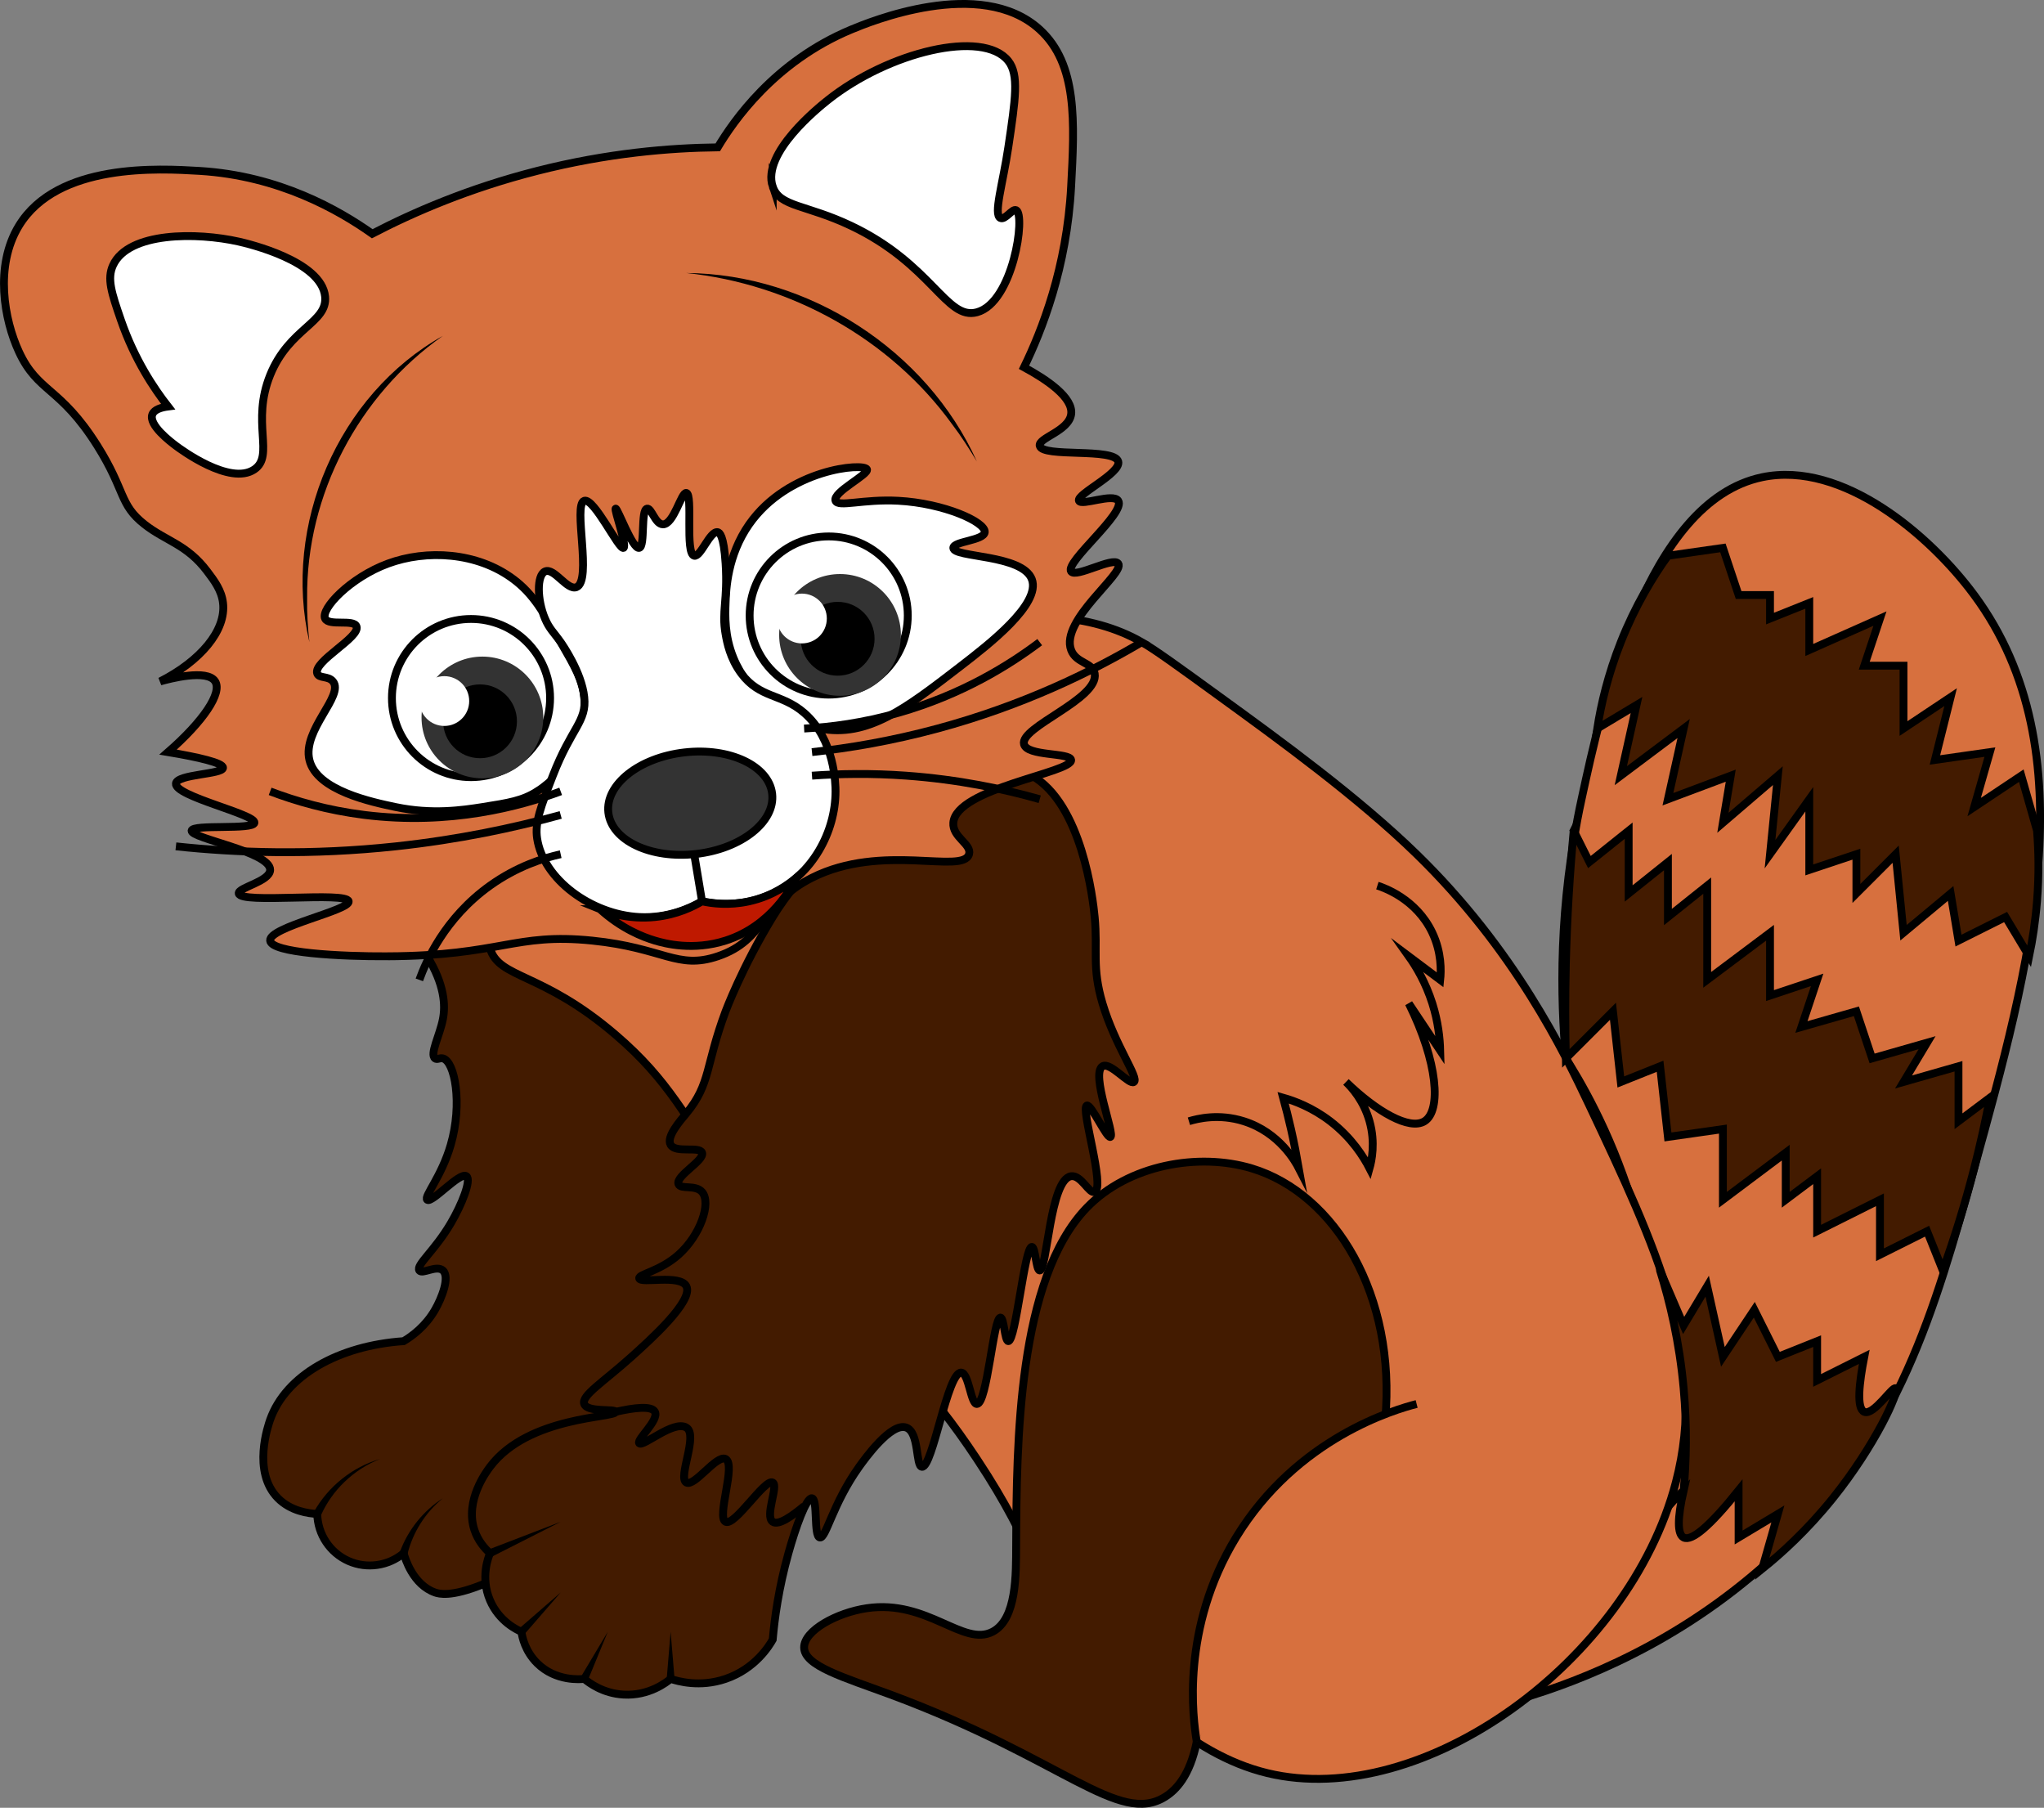 <?xml version="1.0" encoding="UTF-8"?>
<svg id="Layer_2" data-name="Layer 2" xmlns="http://www.w3.org/2000/svg" viewBox="0 0 260.29 230.17">
  <rect x="0" y="0" width="260.29" height="230.17" fill="#808080" stroke="none"/>
  <defs>
    <style>
      .cls-1 {
        fill: none;
      }

      .cls-1, .cls-2, .cls-3, .cls-4, .cls-5, .cls-6 {
        stroke: #000;
        stroke-miterlimit: 10;
      }

      .cls-7, .cls-3 {
        fill: #fff;
      }

      .cls-2, .cls-8 {
        fill: #333;
      }

      .cls-4 {
        fill: #bf1900;
      }

      .cls-9, .cls-5 {
        fill: #431b00;
      }

      .cls-6 {
        fill: #d7703e;
      }
    </style>
  </defs>
  <g id="Layer_1-2" data-name="Layer 1">
    <g>
      <path class="cls-6" d="M199.4,134.76c-.68-7.57-.98-19.27,2-33,2.6-12,8.21-37.91,23-41,10.25-2.14,21.4,7.42,27,15,14.7,19.89,7.05,47.53,0,73-5.11,18.45-9.61,33.95-24,48-11.47,11.2-24.07,16.46-32,19,4.38-5.24,10.98-14.68,14-28,6.05-26.65-6.9-48.14-10-53Z"/>
      <path class="cls-5" d="M54.4,121.76c2.22,3.62,2.34,6.25,2,8-.39,2.05-1.71,4.47-1,5,.28.21.58-.1,1,0,1.52.37,2.52,5.76,1,11-1.18,4.08-3.47,6.62-3,7,.59.49,4.16-3.61,5-3,.65.47-.58,3.59-2,6-2.08,3.53-4.46,5.31-4,6,.36.54,2.19-.74,3,0,.92.83-.16,3.54-1,5-1.2,2.09-2.87,3.32-4,4-8.26.57-14.99,4.34-17,10-.22.63-2.35,6.63,1,10,1.64,1.65,3.88,1.94,5,2,.06,2.61,1.62,4.95,4,6,2.32,1.02,5.04.63,7-1,.19.67,1.19,4.01,4,5,.49.17,1.99.61,6-1,4.01-1.61,6.67-3.73,7-4,8.11-6.57,12.31-9.75,16-15,5.74-8.17,15.09-21.48,11-37-4.91-18.65-25.24-25.44-27-26"/>
      <path class="cls-6" d="M145.4,81.76c1.72.99,4.48,2.99,10,7,7.62,5.53,17.53,12.73,25,20,12.48,12.15,18.74,25.11,22,32,8.53,18.04,15.18,32.11,11,48-5.99,22.8-32.27,41.75-52,37-10.2-2.46-17.76-11.04-23-17-7.58-8.61-6.15-11.15-14-23-12.44-18.77-18.34-15.89-32-36-5.03-7.41-7.2-12.18-14-18-9.43-8.08-14.83-7.11-16-11-4.22-13.96,57.01-53.93,83-39Z"/>
      <path class="cls-5" d="M131.4,98.76c6.38,3.6,7.79,15.73,8,18,.41,4.32-.38,6.36,1,11,1.6,5.39,4.68,9.49,4,10-.59.44-3-2.59-4-2-1.54.91,1.63,8.75,1,9-.47.19-2.44-4.2-3-4-.84.3,2.38,10.42,1,11-.69.29-1.72-2.18-3-2-2.7.37-3.06,12.04-4,12-.47-.02-.54-2.98-1-3-.93-.05-2.05,12.04-3,12-.47-.02-.53-2.98-1-3-.9-.03-1.68,10.99-3,11-.79,0-1.02-3.94-2-4-1.74-.11-3.63,12.14-5,12-.81-.08-.31-4.4-2-5-1.94-.69-5.31,4.04-6,5-3.39,4.75-4.21,9.15-5,9-.81-.15-.23-4.86-1-5-.71-.13-2.07,3.67-3,7-1.25,4.47-1.76,8.3-2,11-.42.75-2.21,3.71-6,5-3.29,1.12-6.1.3-7,0-.51.42-2.74,2.19-6,2-2.64-.15-4.41-1.51-5-2-.44.05-3.63.36-6-2-1.53-1.52-1.9-3.32-2-4-.51-.22-2.84-1.29-4-4-1.25-2.93-.19-5.55,0-6-.65-.58-1.54-1.57-2-3-1.2-3.73,1.53-7.37,2-8,4.89-6.52,16.1-6.22,16-7-.06-.44-3.58.11-4-1-.4-1.06,2.34-2.72,6-6,2.36-2.12,7.96-7.14,7-9-.8-1.55-5.86-.28-6-1-.11-.53,2.64-.9,5-3,2.8-2.49,4.21-6.62,3-8-.85-.97-2.73-.27-3-1-.39-1.06,3.38-3.02,3-4-.33-.85-3.36.1-4-1-.6-1.02,1.28-3.13,2-4,3.13-3.79,2.41-6.07,5-13,0,0,2.09-5.6,6-12,7.07-11.58,24.31-22.91,33-18Z"/>
      <path class="cls-6" d="M49.4,121.76c14.42-.08,16.1-3.01,26-2,9.14.93,10.83,3.74,16,2,6.19-2.09,5.45-6.71,12-10,8.94-4.5,19.24-.39,20-3,.37-1.28-2.14-2.16-2-4,.33-4.41,15.22-6.39,15-8-.13-.97-5.59-.44-6-2-.58-2.19,9.58-5.76,9-9-.26-1.44-2.36-1.29-3-3-1.43-3.79,6.89-9.76,6-11-.65-.91-5.39,1.86-6,1-.83-1.17,7-7.46,6-9-.65-1.01-4.69.69-5,0-.37-.83,5.4-3.51,5-5-.49-1.8-9.67-.46-10-2-.22-1.01,3.68-1.86,4-4,.32-2.14-3.13-4.44-6-6,2.27-4.67,5.45-12.66,6-23,.44-8.14.84-15.6-4-20-7.53-6.86-21.8-.91-24,0-9.82,4.09-15.02,11.7-17,15-6.1.07-14.03.72-23,3-8.65,2.2-15.71,5.25-21,8-4.25-3.01-11.87-7.39-22-8-5.06-.3-18.08-1.09-23,7-3.12,5.13-1.86,11.97,0,16,2.42,5.26,5.24,4.43,10,12,3.61,5.75,2.76,7.46,6,10,2.73,2.14,5.4,2.54,8,6,.9,1.19,1.81,2.4,2,4,.42,3.53-2.9,7.41-8,10,1.14-.32,5.99-1.62,7,0,.92,1.47-1.5,5.07-6,9,3.89.65,7.03,1.37,7,2-.04.85-5.85.79-6,2-.2,1.63,10.2,3.9,10,5-.17.94-7.87.15-8,1-.16.99,10.04,2.67,10,5-.02,1.48-4.13,2.24-4,3,.24,1.37,13.75-.28,14,1,.22,1.14-10.18,3.27-10,5,.16,1.57,8.95,2.03,15,2Z"/>
      <path class="cls-3" d="M68.4,100.76c-1.88,1.19-3.59,1.46-7,2-2.49.39-6.35.97-11,0-3.04-.64-10.07-2.1-11-6-.92-3.83,4.48-8.19,3-10-.6-.73-1.75-.35-2-1-.58-1.54,5.52-4.62,5-6-.36-.96-3.53-.01-4-1-.59-1.24,3.2-5.23,8-7,4.88-1.8,11.34-1.5,16,2,2.48,1.86,3.77,4.12,6,8,1.86,3.23,2.78,4.85,3,7,.47,4.66-2.13,9.56-6,12Z"/>
      <path class="cls-3" d="M92.4,76.76c.06-1.71.22-6.03,3-10,4.96-7.09,14.62-7.85,15-7,.29.64-4.43,2.92-4,4,.34.86,3.48-.24,8,0,5.81.31,11.14,2.71,11,4-.11,1.07-3.99,1.16-4,2-.02,1.26,8.8.8,10,4,1.18,3.15-5.54,8.33-9,11-7.12,5.49-11.89,9.17-18,8-4.75-.91-9.16-4.51-11-9-1.15-2.81-1.06-5.38-1-7Z"/>
      <path class="cls-3" d="M69.4,78.76c-1.02-2.41-1.06-5.51,0-6,1.16-.53,2.81,2.45,4,2,2.05-.78-.46-10.52,1-11,1.25-.41,4.41,6.28,5,6,.48-.23-1.22-4.92-1-5,.23-.09,2.15,5.2,3,5,.78-.18.17-4.84,1-5,.56-.11,1.02,1.96,2,2,1.4.06,2.35-4.12,3-4,.87.17-.19,7.7,1,8,.82.21,2.01-3.21,3-3,.19.04.77.29,1,4,.3,4.7-.53,6.03,0,9,.17.97.55,3.06,2,5,2.39,3.19,5.12,2.51,8,5,3.93,3.4,4,9.15,4,10-.01,5.15-2.91,10.56-8,13-3.87,1.85-7.57,1.29-9,1-1.45.83-4.33,2.19-8,2-6.1-.32-12.22-4.81-13-10-.31-2.05.46-4.03,2-8,2.38-6.14,4.33-6.87,4-10-.33-3.16-2.76-6.65-3-7-.89-1.26-1.44-1.68-2-3Z"/>
      <path class="cls-1" d="M71.4,100.76c-5.13,1.9-14.08,4.36-25,3-4.73-.59-8.77-1.77-12-3"/>
      <path class="cls-1" d="M71.4,103.76c-5.96,1.65-13.01,3.14-21,4-10.81,1.16-20.34.82-28,0"/>
      <path class="cls-1" d="M71.4,108.76c-2.2.49-5.57,1.55-9,4-5.79,4.14-8.16,9.67-9,12"/>
      <path class="cls-1" d="M102.4,92.76c3.37-.18,7.48-.71,12-2,8.13-2.32,14.16-6.1,18-9"/>
      <path class="cls-1" d="M103.4,95.76c4.78-.51,10.18-1.43,16-3,10.81-2.92,19.53-7.17,26-11"/>
      <path class="cls-1" d="M103.4,98.76c3.54-.25,7.58-.32,12,0,6.63.48,12.37,1.68,17,3"/>
      <path class="cls-3" d="M41.4,37.76c-.45-4.53-9.83-6.74-11-7-5.33-1.2-14.03-1.25-16,3-.8,1.72-.2,3.52,1,7,1.76,5.09,4.26,8.77,6,11-.84.11-1.75.37-2,1-.52,1.34,2.31,3.48,3,4,.56.42,6.9,5.13,10,3,2.58-1.77-.44-5.96,2-12,2.42-5.99,7.33-6.66,7-10Z"/>
      <path class="cls-3" d="M98.4,23.76c-1.44-4.27,5.92-10.14,7-11,7.73-6.16,19.77-9.07,23-5,1.38,1.74.92,4.83,0,11-.69,4.63-1.93,8.57-1,9,.61.28,1.51-1.23,2-1,1.23.58-.37,11.76-5,13-3.9,1.05-5.68-6.09-16-11-5.75-2.74-9.12-2.39-10-5Z"/>
      <path d="M56.4,42.76c-10.74,7.55-17.42,20.24-17.29,33.39-.04,1.87.09,3.74.29,5.61-3.46-14.88,3.63-31.49,17-39h0Z"/>
      <path d="M87.4,34.76c15.54.11,30.6,9.82,37,24-.99-1.65-2.03-3.27-3.19-4.79-7.89-10.87-20.51-17.82-33.81-19.21h0Z"/>
      <path class="cls-5" d="M176.4,180.76c1.42-15.75-6.31-28.77-17-32-6.8-2.05-15.73-.45-21,5-8.81,9.12-8.94,29.99-9,43-.02,3.63.1,9.38-3,11-3.74,1.95-8.28-4.13-16-3-3.83.56-8.01,2.84-8,5,.01,2.36,5.06,3.8,11,6,22.01,8.16,29.06,16.76,35,13,1.32-.83,3.12-2.62,4-7"/>
      <path class="cls-5" d="M212.4,70.76c2.33-.33,4.67-.67,7-1,.67,2,1.33,4,2,6h4v3c1.67-.67,3.33-1.33,5-2v6c3-1.33,6-2.67,9-4-.67,2-1.33,4-2,6h5v8c2-1.33,4-2.67,6-4-.67,2.67-1.33,5.33-2,8,2.33-.33,4.67-.67,7-1-.67,2.33-1.33,4.67-2,7,2-1.33,4-2.67,6-4,.67,2.33,1.33,4.67,2,7,.21,2.6.27,5.63,0,9-.21,2.58-.57,4.93-1,7-1-1.67-2-3.33-3-5l-6,3c-.33-2-.67-4-1-6-2,1.67-4,3.33-6,5-.33-3.33-.67-6.67-1-10-1.67,1.67-3.33,3.33-5,5v-5c-2,.67-4,1.33-6,2v-9c-1.67,2.33-3.33,4.67-5,7,.33-3.33.67-6.67,1-10-2.33,2-4.67,4-7,6,.33-2,.67-4,1-6-2.67,1-5.33,2-8,3,.67-3,1.33-6,2-9-2.67,2-5.33,4-8,6,.67-3,1.33-6,2-9-1.67,1-3.33,2-5,3,.47-3.03,1.35-6.83,3-11,1.84-4.65,4.08-8.32,6-11Z"/>
      <path class="cls-5" d="M200.4,105.76c.67,1.33,1.33,2.67,2,4,1.67-1.33,3.33-2.67,5-4v8c1.67-1.33,3.33-2.67,5-4v7c1.67-1.33,3.33-2.67,5-4v12c2.67-2,5.33-4,8-6v8c2-.67,4-1.33,6-2-.67,2-1.33,4-2,6,2.33-.67,4.67-1.33,7-2,.67,2,1.33,4,2,6,2.33-.67,4.67-1.33,7-2-1,1.67-2,3.33-3,5,2.33-.67,4.67-1.33,7-2v7c1.33-1,2.67-2,4-3-.54,2.87-1.2,5.88-2,9-1.21,4.71-2.58,9.05-4,13-.67-1.67-1.33-3.33-2-5l-6,3v-7c-2.67,1.33-5.33,2.67-8,4v-7c-1.33,1-2.67,2-4,3v-6c-2.67,2-5.33,4-8,6v-9c-2.33.33-4.67.67-7,1-.33-3-.67-6-1-9-1.67.67-3.33,1.33-5,2-.33-3-.67-6-1-9l-6,6c-.09-3.85-.1-7.85,0-12,.15-5.98.5-11.66,1-17Z"/>
      <path class="cls-5" d="M211.4,161.76c1,2.33,2,4.67,3,7,1-1.67,2-3.33,3-5,.67,3,1.33,6,2,9,1.33-2,2.67-4,4-6l3,6c1.67-.67,3.33-1.33,5-2v5l6-3c-.64,3.29-1.02,6.57,0,7,1.2.51,3.58-3.28,4-3,.54.36-2.6,7.28-8,14-3.29,4.09-6.57,7.05-9,9,.67-2.33,1.33-4.67,2-7-1.67,1-3.33,2-5,3v-6c-3.64,4.53-5.97,6.53-7,6-.81-.42-.81-2.42,0-6-.09.08-.19.17-.29.27-.46.44-.85.88-.85.88h0c.06-.19.89-.91.89-.91.09-.08.18-.16.25-.23.33-3.66.45-8.06,0-13-.54-5.95-1.75-11.01-3-15Z"/>
      <path class="cls-1" d="M175.4,112.76c.81.26,4.96,1.69,7,6,1.19,2.52,1.12,4.86,1,6-1.33-1-2.67-2-4-3,.94,1.32,2.15,3.33,3,6,.75,2.37.96,4.47,1,6-1.33-2-2.67-4-4-6,3.72,7.49,4.16,13.66,2,15-1.9,1.18-6.07-1.19-10-5,.72.69,2.25,2.35,3,5,.77,2.75.27,5.04,0,6-.73-1.42-2.23-3.87-5-6-2.3-1.76-4.56-2.59-6-3,.35,1.28.68,2.61,1,4,.39,1.73.72,3.4,1,5-.4-.78-2.44-4.56-7-6-3.19-1.01-5.92-.33-7,0"/>
      <path class="cls-2" d="M98.33,101.07c.41,3.57-3.93,7-9.69,7.66-5.76.66-10.76-1.7-11.17-5.27-.41-3.57,3.93-7,9.69-7.66,5.76-.66,10.76,1.7,11.17,5.27Z"/>
      <path class="cls-1" d="M88.4,108.76c.33,2,.67,4,1,6"/>
      <polygon points="84.9 213.76 85.4 207.76 85.9 213.76 84.9 213.76 84.9 213.76"/>
      <g>
        <path class="cls-9" d="M74.4,213.76l3-6"/>
        <polygon points="73.95 213.54 77.4 207.76 74.84 213.98 73.95 213.54 73.95 213.54"/>
      </g>
      <g>
        <path class="cls-9" d="M66.4,207.76c1.67-1.67,3.33-3.33,5-5"/>
        <polygon points="66.04 207.41 71.4 202.76 66.75 208.11 66.04 207.41 66.04 207.41"/>
      </g>
      <g>
        <path class="cls-9" d="M62.4,197.76c3-1.33,6-2.67,9-4"/>
        <polygon points="62.19 197.3 71.4 193.76 62.6 198.22 62.19 197.3 62.19 197.3"/>
      </g>
      <path class="cls-4" d="M76.4,115.76c2.75,2.49,5.46,3.54,7,4,1.29.39,4.87,1.32,9,0,5.85-1.87,8.47-6.93,9-8-.96.82-2.99,2.33-6,3-2.62.58-4.8.27-6,0-1.11.67-3.19,1.71-6,2-3.23.33-5.77-.5-7-1Z"/>
      <path class="cls-1" d="M78.4,179.76c2.28-.52,4.58-.82,5,0,.55,1.08-2.38,3.54-2,4,.45.54,4.37-2.98,6-2,1.56.94-1.12,6.37,0,7,1.03.58,3.85-3.58,5-3,1.37.7-1.19,7.43,0,8,1.19.57,5-5.54,6-5,.77.42-1.05,4.27,0,5,.74.51,2.52-.76,4-2"/>
      <circle class="cls-3" cx="105.53" cy="78.37" r="10.07"/>
      <circle class="cls-8" cx="106.97" cy="80.84" r="7.75"/>
      <circle cx="106.67" cy="81.33" r="4.7"/>
      <circle class="cls-7" cx="102.12" cy="78.75" r="3.17"/>
      <circle class="cls-3" cx="59.98" cy="88.88" r="10.07"/>
      <circle class="cls-8" cx="61.43" cy="91.35" r="7.75"/>
      <circle cx="61.13" cy="91.84" r="4.7"/>
      <circle class="cls-7" cx="56.58" cy="89.26" r="3.17"/>
      <path class="cls-6" d="M152.4,221.76c-.5-2.99-2.03-14.46,5-26,7.78-12.76,20.38-16.32,23-17"/>
      <path d="M39.95,192.54c1.83-3.3,4.95-5.76,8.45-6.78-3.39,1.34-6.14,4.01-7.55,7.22l-.89-.45h0Z"/>
      <path d="M50.92,197.61c1.04-2.85,3.02-5.28,5.48-6.85-2.27,1.85-3.86,4.41-4.52,7.15l-.96-.29h0Z"/>
    </g>
  </g>
</svg>